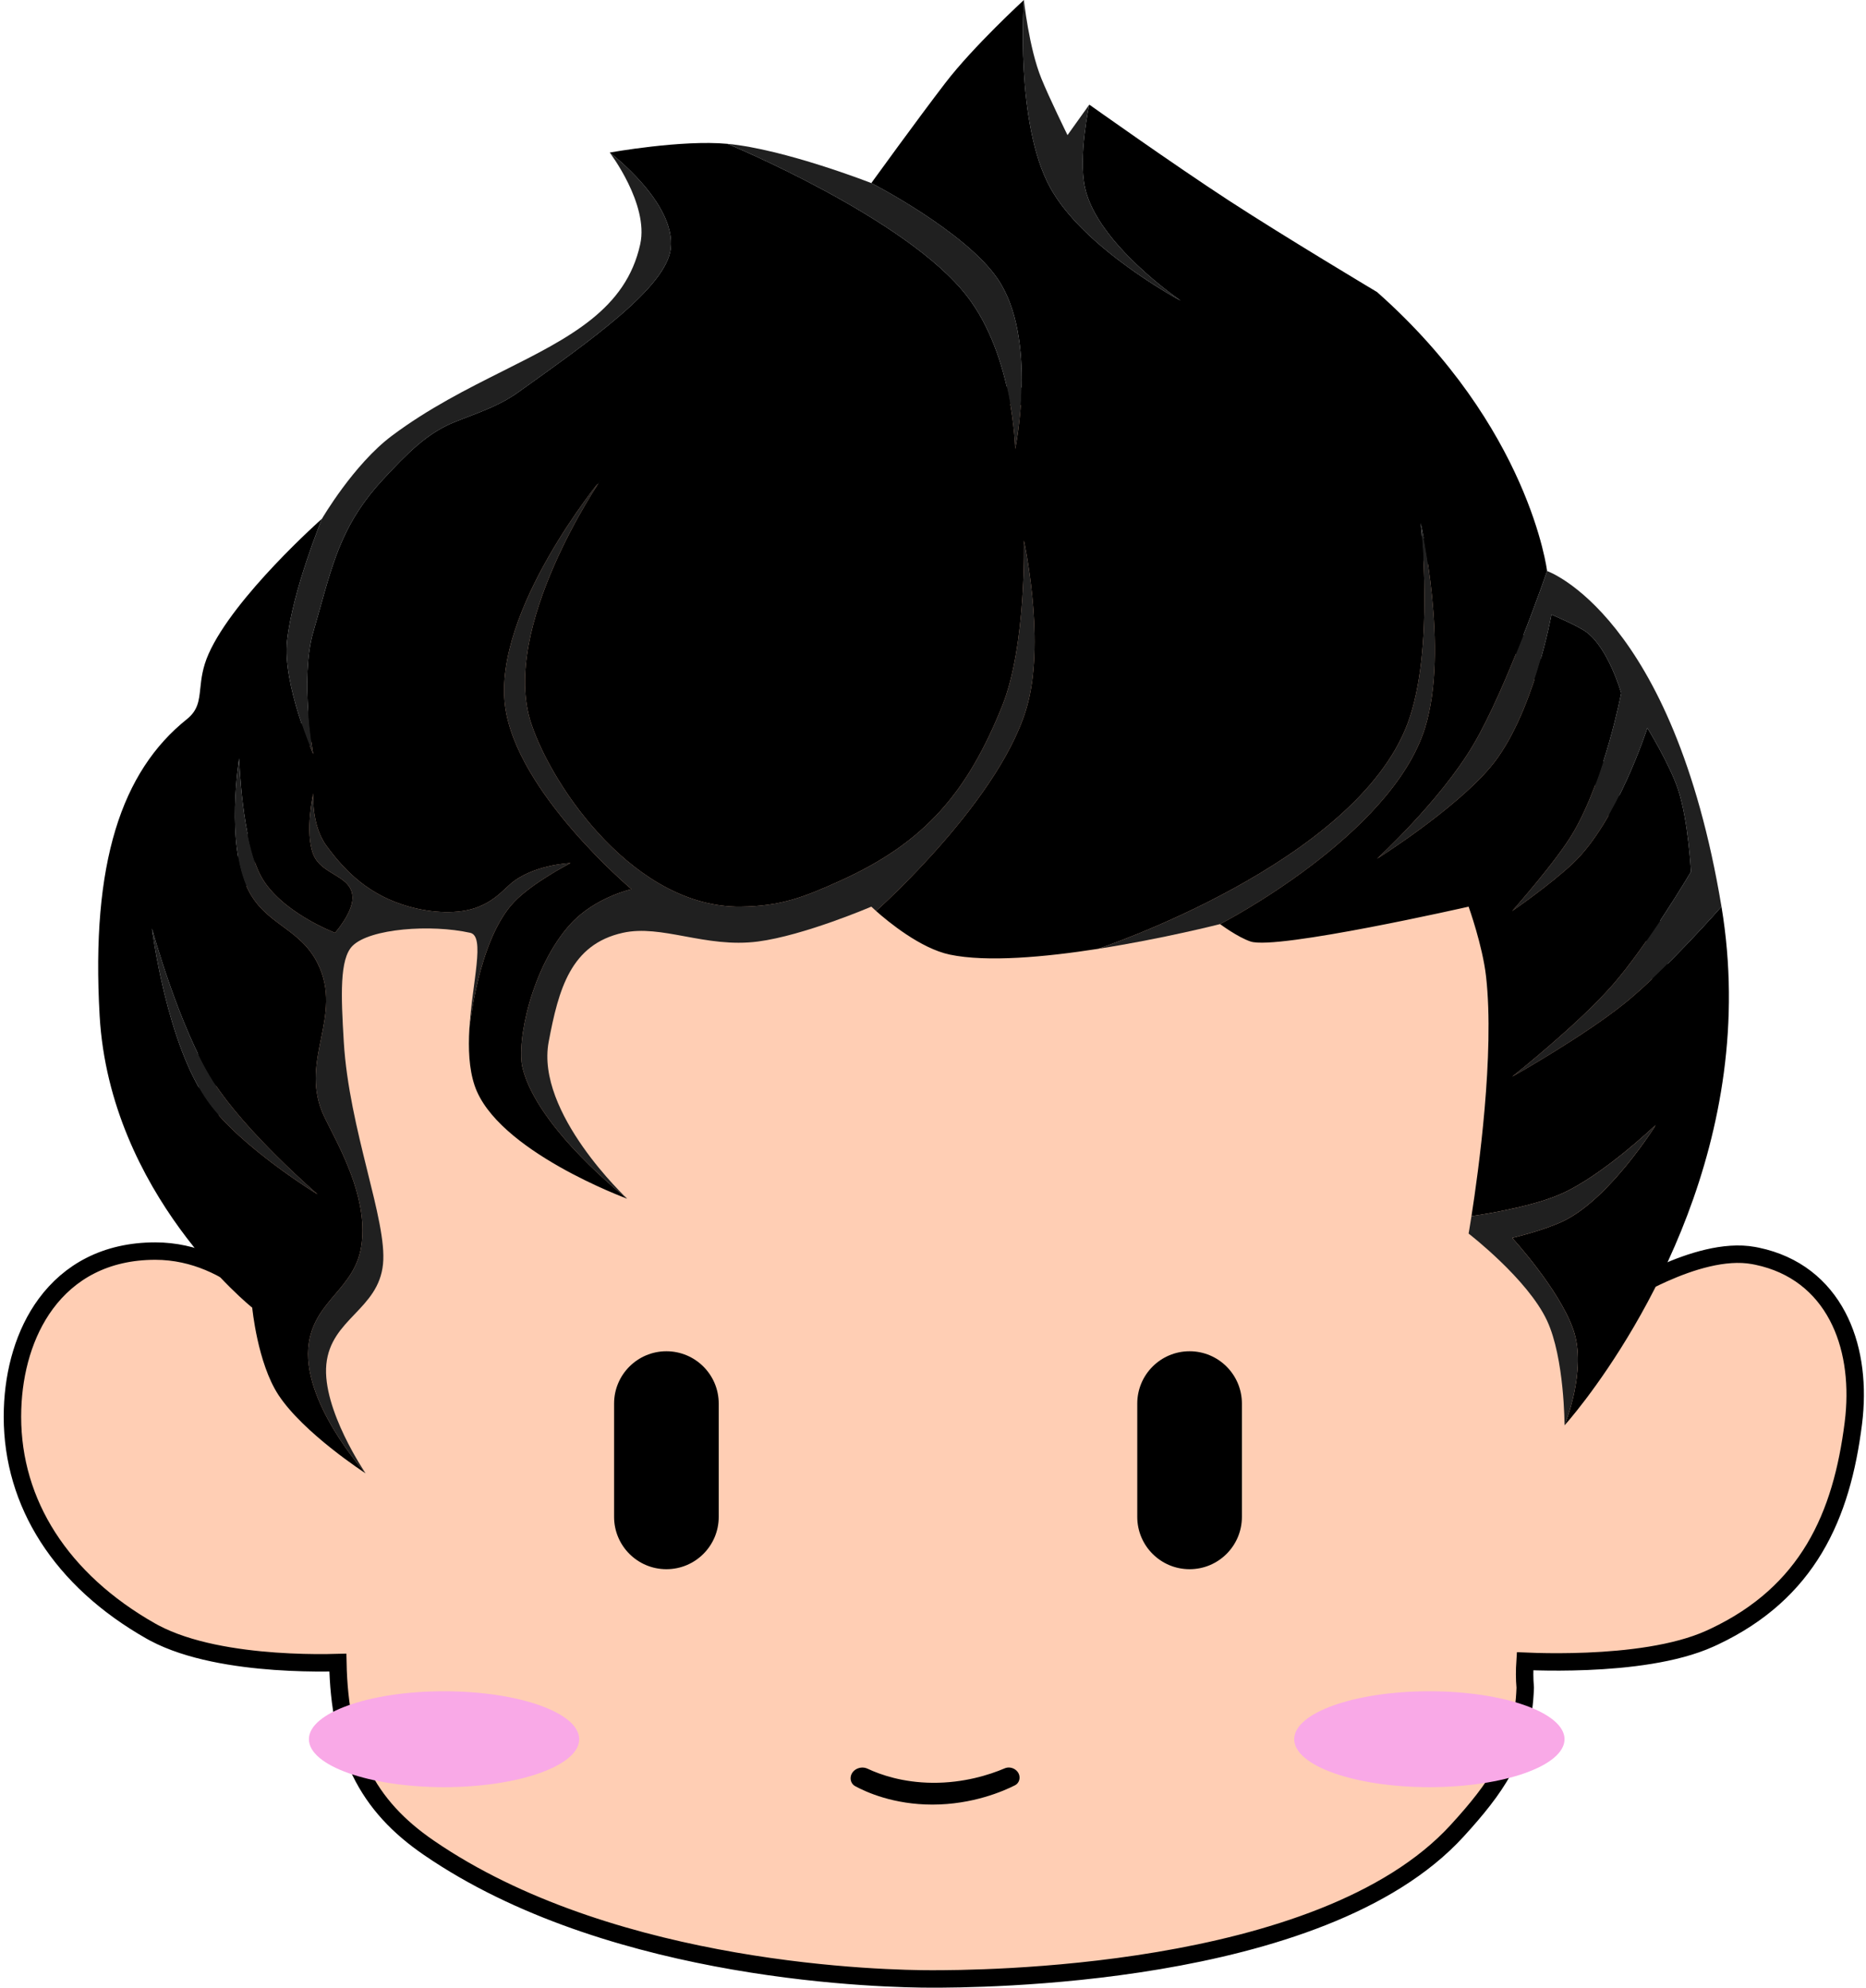 <svg width="214" height="228" viewBox="0 0 214 228" fill="none" xmlns="http://www.w3.org/2000/svg">
<path d="M106.827 45C140.835 45 165.222 59.54 178.027 79.163L178.801 80.369C194.142 104.701 192.665 127.954 187.617 147.646C188.494 147.163 189.594 146.595 190.821 146.05C193.81 144.72 197.779 143.412 201.096 144.017L201.522 144.1C205.872 145.013 208.919 147.55 210.728 150.972C212.462 154.253 213.038 158.301 212.638 162.457L212.545 163.29C211.882 168.517 210.611 173.409 208.071 177.641C205.599 181.758 201.956 185.199 196.616 187.725L196.093 187.966C192.127 189.761 186.535 190.377 182.042 190.563C179.774 190.658 177.748 190.644 176.288 190.606C175.74 190.592 175.272 190.574 174.9 190.558C174.83 191.601 174.832 192.586 174.914 193.512L174.918 193.574L174.917 193.636C174.675 200.313 172.106 204.381 167.975 209.042L167.128 209.982C159.274 218.597 145.264 222.809 132.847 224.899C120.368 227 109.214 227 106.827 227C104.422 227 95.318 226.876 84.175 224.939C73.395 223.066 60.62 219.483 50.156 212.608L49.151 211.933C45.718 209.573 43.09 206.832 41.334 203.226C39.693 199.856 38.846 195.799 38.746 190.711C38.374 190.722 37.913 190.733 37.377 190.737C35.892 190.749 33.83 190.719 31.528 190.555C27.111 190.239 21.646 189.414 17.693 187.313L17.315 187.106C6.99 181.254 1.426 172.423 1.426 162.509L1.44 161.637C1.579 157.274 2.774 152.909 5.263 149.542C7.946 145.912 12.09 143.509 17.808 143.509C22.366 143.509 26.035 145.525 28.529 147.487C28.735 147.649 28.933 147.813 29.123 147.974C26.197 139.613 23.707 131.247 23.715 121.621C23.726 110.283 27.194 97.296 37.241 80.505L37.828 79.553C44.04 69.752 54.842 61.241 67.108 55.128C79.778 48.813 94.126 45 106.827 45Z" fill="#FFCEB4" stroke="black" stroke-width="2"/>
<path d="M17.426 106.5C17.426 106.5 19.093 119.86 23.926 126.5C27.678 131.654 36.426 137 36.426 137C36.426 137 28.128 129.853 24.426 124C20.548 117.867 17.426 106.5 17.426 106.5Z" fill="#202020"/>
<path d="M69.926 17.5C69.926 17.5 74.424 23.413 73.426 28C71.802 35.471 65.324 38.722 57.694 42.55C53.58 44.615 49.13 46.847 44.926 50C40.55 53.282 36.926 59.5 36.926 59.5C36.926 59.5 33.53 67.789 32.926 73.5C32.391 78.564 35.926 86.5 35.926 86.5C35.926 86.5 34.371 77.832 35.926 72.5C36.208 71.534 36.466 70.612 36.714 69.727C38.318 63.994 39.499 59.771 43.926 55C46.669 52.044 48.925 49.752 51.926 48.5C54.343 47.492 57.014 46.728 59.426 45C67.511 39.208 76.426 33 76.926 28.5C77.513 23.221 69.926 17.5 69.926 17.5Z" fill="#202020"/>
<path d="M99.926 21C99.926 21 89.985 17.111 83.426 16.5C83.426 16.5 103.999 24.996 110.926 34C116.236 40.902 116.426 51.5 116.426 51.5C116.426 51.5 119.07 38.829 114.426 32C110.711 26.536 99.926 21 99.926 21Z" fill="#202020"/>
<path d="M124.926 12L122.426 15.5C122.426 15.5 120.345 11.268 119.426 9C118.002 5.486 117.426 0 117.426 0C117.426 0 116.381 14.101 120.426 21.5C124.289 28.564 135.426 34.5 135.426 34.5C135.426 34.5 125.832 28 124.426 21.5C123.641 17.869 124.926 12 124.926 12Z" fill="#202020"/>
<path d="M71.926 137.5C71.926 137.5 61.39 127.652 62.926 119.5C64.061 113.475 65.441 108.33 71.426 107C73.658 106.504 76.009 106.938 78.545 107.406C81.124 107.882 83.894 108.394 86.926 108C92.194 107.316 99.926 104 99.926 104C99.926 104 100.124 104.19 100.473 104.5C100.473 104.5 115.211 91.408 117.926 80.5C119.815 72.911 117.426 62 117.426 62C117.426 62 117.725 74.059 114.926 81C110.947 90.867 106.117 96.609 96.426 101C92.199 102.916 89.567 103.949 84.926 104C72.926 104.131 63.426 90.5 60.926 83C57.253 71.982 68.926 55 68.926 55C68.926 55 56.5 70.068 57.926 81C59.216 90.882 72.426 102 72.426 102C72.426 102 68.252 102.903 65.426 106C61.012 110.838 59.186 119.5 59.926 122.5C61.651 129.491 71.926 137.5 71.926 137.5Z" fill="#202020"/>
<path d="M41.926 169C41.926 169 36.922 161.664 37.426 156.5C37.938 151.267 43.403 150.232 43.926 145C44.426 140 40.031 129.594 39.426 119.5C39.111 114.237 38.926 110 40.426 108.5C42.426 106.5 49.426 106 53.926 107C55.681 107.39 54.15 112.649 53.831 118C53.831 118 54.812 107.87 58.926 103.5C61.042 101.252 65.426 99 65.426 99C65.426 99 60.987 99.173 58.426 101.5C58.357 101.563 58.287 101.627 58.218 101.692C58.164 101.742 58.109 101.793 58.055 101.843C57.245 102.597 56.371 103.412 54.926 104C52.569 104.961 49.378 104.688 46.926 104C42.489 102.755 39.727 100.156 37.426 97C35.674 94.597 35.926 91 35.926 91C35.926 91 34.927 95.455 35.926 98C36.365 99.118 37.344 99.71 38.277 100.274C39.386 100.943 40.429 101.574 40.426 103C40.423 104.746 38.426 107 38.426 107C38.426 107 32.163 104.627 29.926 100.5C27.736 96.459 27.426 87 27.426 87C27.426 87 25.841 96.729 28.426 102C29.433 104.053 30.931 105.159 32.431 106.266C33.92 107.366 35.412 108.467 36.426 110.5C37.951 113.557 37.387 116.335 36.816 119.152C36.276 121.812 35.729 124.505 36.926 127.5C37.129 128.008 37.477 128.692 37.894 129.511C39.529 132.729 42.228 138.041 41.426 143C41.037 145.407 39.737 146.938 38.435 148.471C37.124 150.014 35.812 151.558 35.426 154C34.378 160.642 41.926 169 41.926 169Z" fill="#202020"/>
<path d="M139.926 106C139.926 106 159.554 95.915 163.426 83.5C166.227 74.522 162.926 60 162.926 60C162.926 60 164.584 74.571 161.426 83C155.411 99.057 125.926 108.838 125.926 108.838C133.386 107.673 139.926 106 139.926 106Z" fill="#202020"/>
<path d="M197.426 104C191.85 70.5 177.426 65.5 177.426 65.5C177.426 65.5 172.814 78.952 168.926 85.5C165.096 91.95 157.926 98.5 157.926 98.5C157.926 98.5 166.772 92.93 170.926 88C175.833 82.177 177.926 70.5 177.926 70.5C177.926 70.5 180.871 71.725 181.926 72.5C184.464 74.364 185.926 79.5 185.926 79.5C185.926 79.5 184.051 89.303 180.426 95.5C178.512 98.773 173.426 104.5 173.426 104.5C173.426 104.5 177.875 101.426 180.426 99C185.489 94.186 188.926 83.5 188.926 83.5C188.926 83.5 191.447 87.605 192.426 90.5C193.629 94.058 193.926 100 193.926 100C193.926 100 188.993 108.354 184.926 113C180.921 117.576 173.426 123.5 173.426 123.5C173.426 123.5 181.718 118.824 186.426 115C191.142 111.17 197.426 104 197.426 104Z" fill="#202020"/>
<path fill-rule="evenodd" clip-rule="evenodd" d="M170.426 112C171.428 120.863 169.546 134.432 168.754 139.5C168.754 139.5 175.174 138.628 178.926 137C183.799 134.886 189.926 129 189.926 129C189.926 129 184.739 137.347 179.426 140C177.217 141.103 173.426 142 173.426 142C173.426 142 178.796 147.849 180.426 152.5C182.057 157.151 179.426 163.5 179.426 163.5C179.426 163.5 180.379 162.45 181.855 160.5C187.725 152.747 201.882 130.768 197.426 104C197.426 104 191.142 111.17 186.426 115C181.718 118.824 173.426 123.5 173.426 123.5C173.426 123.5 180.921 117.576 184.926 113C188.993 108.354 193.926 100 193.926 100C193.926 100 193.629 94.058 192.426 90.5C191.447 87.605 188.926 83.5 188.926 83.5C188.926 83.5 185.489 94.186 180.426 99C177.875 101.426 173.426 104.5 173.426 104.5C173.426 104.5 178.512 98.773 180.426 95.5C184.051 89.303 185.926 79.5 185.926 79.5C185.926 79.5 184.464 74.364 181.926 72.5C180.871 71.725 177.926 70.5 177.926 70.5C177.926 70.5 175.833 82.177 170.926 88C166.772 92.93 157.926 98.5 157.926 98.5C157.926 98.5 165.096 91.95 168.926 85.5C172.814 78.952 177.426 65.5 177.426 65.5C177.426 65.5 175.426 49 157.926 33.5C157.926 33.5 147.37 27.198 140.926 23C134.483 18.802 124.926 12 124.926 12C124.926 12 123.641 17.869 124.426 21.5C125.832 28 135.426 34.5 135.426 34.5C135.426 34.5 124.289 28.564 120.426 21.5C116.381 14.101 117.426 0 117.426 0C117.426 0 111.648 5.302 108.426 9.5C105.205 13.698 99.926 21 99.926 21C99.926 21 110.711 26.536 114.426 32C119.07 38.829 116.426 51.5 116.426 51.5C116.426 51.5 116.236 40.902 110.926 34C103.999 24.996 83.426 16.5 83.426 16.5C78.177 16.011 69.926 17.5 69.926 17.5C69.926 17.5 77.513 23.221 76.926 28.5C76.426 33 67.511 39.208 59.426 45C57.014 46.728 54.343 47.492 51.926 48.5C48.925 49.752 46.669 52.044 43.926 55C39.499 59.771 38.318 63.994 36.714 69.727C36.466 70.612 36.208 71.534 35.926 72.5C34.371 77.832 35.926 86.5 35.926 86.5C35.926 86.5 32.391 78.564 32.926 73.5C33.53 67.789 36.926 59.5 36.926 59.5C36.926 59.5 26.843 68.434 23.926 75C23.223 76.584 23.087 77.867 22.972 78.959C22.823 80.377 22.706 81.476 21.426 82.5C13.926 88.5 10.426 99 11.426 116.5C12.596 136.967 28.926 150 28.926 150C28.926 150 29.524 156.328 31.926 160C34.803 164.397 41.926 169 41.926 169C41.926 169 34.378 160.642 35.426 154C35.812 151.558 37.124 150.014 38.435 148.471C39.737 146.938 41.037 145.407 41.426 143C42.228 138.041 39.529 132.729 37.894 129.511C37.477 128.692 37.129 128.008 36.926 127.5C35.729 124.505 36.276 121.812 36.816 119.152C37.387 116.335 37.951 113.557 36.426 110.5C35.412 108.467 33.92 107.366 32.431 106.266C30.931 105.159 29.433 104.053 28.426 102C25.841 96.729 27.426 87 27.426 87C27.426 87 27.736 96.459 29.926 100.5C32.163 104.627 38.426 107 38.426 107C38.426 107 40.423 104.746 40.426 103C40.429 101.574 39.386 100.943 38.277 100.274C37.344 99.71 36.365 99.118 35.926 98C34.927 95.455 35.926 91 35.926 91C35.926 91 35.674 94.597 37.426 97C39.727 100.156 42.489 102.755 46.926 104C49.378 104.688 52.569 104.961 54.926 104C56.371 103.412 57.245 102.597 58.055 101.843C58.109 101.793 58.164 101.742 58.218 101.692C58.287 101.627 58.357 101.563 58.426 101.5C60.987 99.173 65.426 99 65.426 99C65.426 99 61.042 101.252 58.926 103.5C54.812 107.87 53.831 118 53.831 118C53.696 120.272 53.78 122.561 54.426 124.5C56.926 132 71.926 137.5 71.926 137.5C71.926 137.5 61.651 129.491 59.926 122.5C59.186 119.5 61.012 110.838 65.426 106C68.252 102.903 72.426 102 72.426 102C72.426 102 59.216 90.882 57.926 81C56.5 70.068 68.926 55 68.926 55C68.926 55 57.253 71.982 60.926 83C63.426 90.5 72.926 104.131 84.926 104C89.567 103.949 92.199 102.916 96.426 101C106.117 96.609 110.947 90.867 114.926 81C117.725 74.059 117.426 62 117.426 62C117.426 62 119.815 72.911 117.926 80.5C115.211 91.408 100.473 104.5 100.473 104.5C101.847 105.719 105.572 108.794 108.926 109.5C113.187 110.397 119.861 109.785 125.926 108.838C125.926 108.838 155.411 99.057 161.426 83C164.584 74.571 162.926 60 162.926 60C162.926 60 166.227 74.522 163.426 83.5C159.554 95.915 139.926 106 139.926 106C139.926 106 141.933 107.502 143.426 108C146.426 109 168.426 104 168.426 104C168.426 104 170.026 108.459 170.426 112ZM17.426 106.5C17.426 106.5 19.093 119.86 23.926 126.5C27.678 131.654 36.426 137 36.426 137C36.426 137 28.128 129.853 24.426 124C20.548 117.867 17.426 106.5 17.426 106.5Z" fill="black"/>
<path d="M168.426 141.5C168.426 141.5 175.216 146.734 177.426 151.5C179.426 155.81 179.426 163.5 179.426 163.5C179.426 163.5 182.057 157.151 180.426 152.5C178.796 147.849 173.426 142 173.426 142C173.426 142 177.217 141.103 179.426 140C184.739 137.347 189.926 129 189.926 129C189.926 129 183.799 134.886 178.926 137C175.174 138.628 168.754 139.5 168.754 139.5C168.556 140.765 168.426 141.5 168.426 141.5Z" fill="#202020"/>
<path d="M70.426 161C70.426 157.686 73.113 155 76.426 155C79.74 155 82.426 157.686 82.426 161V174C82.426 177.314 79.74 180 76.426 180C73.113 180 70.426 177.314 70.426 174V161Z" fill="black"/>
<path d="M130.426 161C130.426 157.686 133.112 155 136.426 155C139.74 155 142.426 157.686 142.426 161V174C142.426 177.314 139.74 180 136.426 180C133.112 180 130.426 177.314 130.426 174V161Z" fill="black"/>
<path d="M66.426 199.5C66.426 202.538 59.487 205 50.926 205C42.366 205 35.426 202.538 35.426 199.5C35.426 196.462 42.366 194 50.926 194C59.487 194 66.426 196.462 66.426 199.5Z" fill="#F9A9E7"/>
<path d="M179.426 199.5C179.426 202.538 172.487 205 163.926 205C155.366 205 148.426 202.538 148.426 199.5C148.426 196.462 155.366 194 163.926 194C172.487 194 179.426 196.462 179.426 199.5Z" fill="#F9A9E7"/>
<path d="M97.574 203.763C97.738 202.942 98.733 202.525 99.49 202.881C100.995 203.588 103.54 204.469 106.926 204.5C110.536 204.533 113.486 203.581 115.224 202.842C115.988 202.518 116.926 203.072 116.926 203.903C116.926 204.274 116.734 204.616 116.404 204.784C115.118 205.439 111.568 207 106.926 207C102.506 207 99.359 205.584 98.072 204.884C97.671 204.666 97.484 204.21 97.574 203.763Z" fill="black"/>
</svg>
